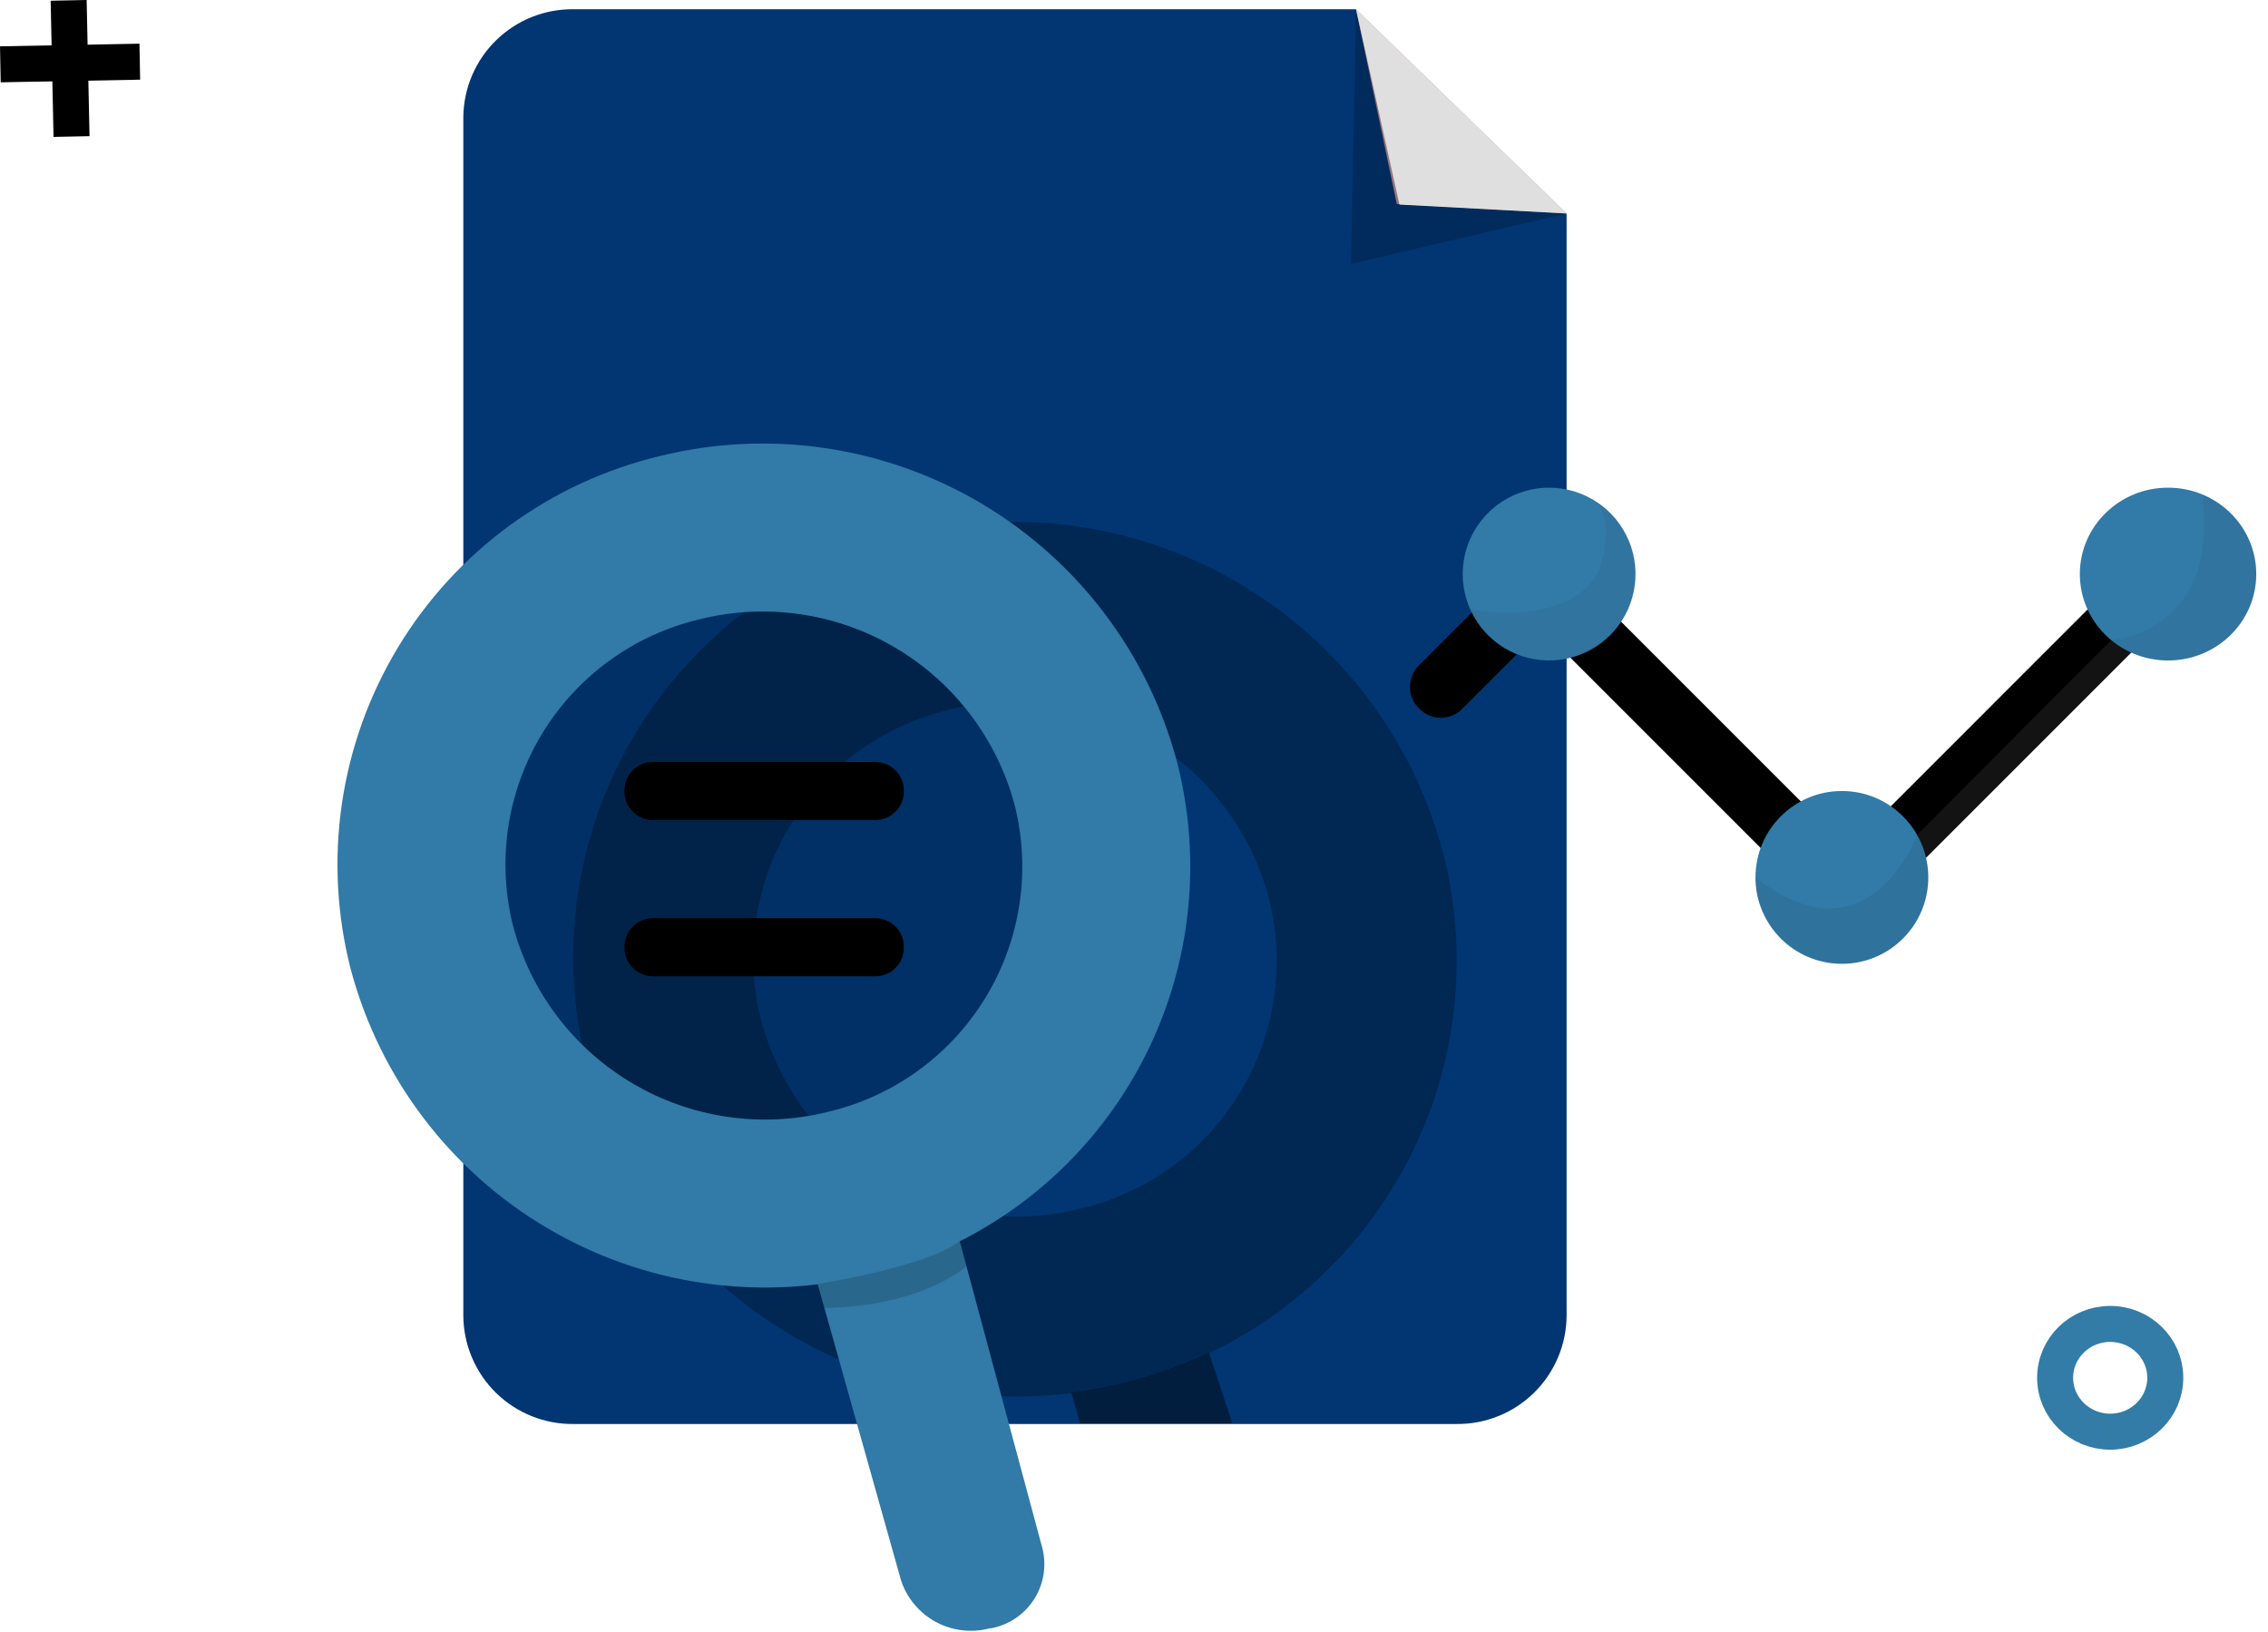 <svg width="189" height="136" viewBox="0 0 189 136" fill="none" xmlns="http://www.w3.org/2000/svg">
<path d="M113 0.77H47.8C46.605 0.755 45.419 0.977 44.31 1.421C43.201 1.866 42.191 2.526 41.337 3.362C40.483 4.198 39.803 5.194 39.335 6.294C38.867 7.394 38.621 8.575 38.61 9.77V109.67C38.621 110.865 38.867 112.046 39.335 113.145C39.803 114.245 40.483 115.241 41.337 116.078C42.191 116.914 43.201 117.573 44.31 118.018C45.419 118.463 46.605 118.684 47.8 118.67H121.37C122.564 118.683 123.749 118.46 124.857 118.015C125.965 117.57 126.975 116.91 127.827 116.074C128.68 115.238 129.359 114.242 129.827 113.143C130.294 112.044 130.54 110.864 130.55 109.67V17.79L118.94 14.38L113 0.77Z" fill="#013673"/>
<path opacity="0.78" d="M130.55 17.79L113 0.77L116.4 17L130.55 17.79Z" fill="#F5ADA5"/>
<path opacity="0.45" d="M100.75 112.729L102.69 118.609H90L89.28 116.059C93.257 115.568 97.129 114.444 100.75 112.729V112.729Z" fill="black"/>
<path opacity="0.28" d="M77.3 51.87C84.812 49.99 92.761 51.139 99.434 55.067C106.107 58.996 110.969 65.39 112.97 72.87C113.928 76.564 114.14 80.411 113.594 84.188C113.048 87.965 111.754 91.595 109.788 94.866C107.823 98.136 105.225 100.983 102.147 103.238C99.068 105.493 95.571 107.112 91.86 108C84.348 109.879 76.399 108.731 69.726 104.803C63.053 100.874 58.191 94.48 56.19 87C55.232 83.306 55.02 79.458 55.566 75.682C56.112 71.905 57.406 68.275 59.372 65.004C61.337 61.733 63.935 58.887 67.013 56.632C70.092 54.377 73.589 52.758 77.3 51.87V51.87Z" stroke="black" stroke-width="15"/>
<path d="M79.72 102.479L67.99 106.479L75.1 131.749C75.6 133.218 76.639 134.443 78.007 135.176C79.375 135.909 80.97 136.096 82.47 135.699V135.699H82.57C83.304 135.565 84.003 135.281 84.622 134.865C85.242 134.449 85.769 133.91 86.171 133.282C86.574 132.654 86.843 131.949 86.961 131.212C87.08 130.476 87.045 129.722 86.86 128.999L79.72 102.479Z" fill="#327AA7"/>
<path opacity="0.2" d="M130.55 17.79L113 0.77L112.58 22L130.55 17.79Z" fill="black"/>
<path d="M130.55 17.79L113 0.77L116.62 17.049L130.55 17.79Z" fill="#DFDFDF"/>
<path d="M72.95 63.499H54.41C53.101 63.499 52.04 64.561 52.04 65.87V65.969C52.04 67.278 53.101 68.34 54.41 68.34H72.95C74.259 68.34 75.32 67.278 75.32 65.969V65.87C75.32 64.561 74.259 63.499 72.95 63.499Z" fill="black"/>
<path d="M72.95 76.519H54.41C53.101 76.519 52.04 77.581 52.04 78.889V78.99C52.04 80.298 53.101 81.359 54.41 81.359H72.95C74.259 81.359 75.32 80.298 75.32 78.99V78.889C75.32 77.581 74.259 76.519 72.95 76.519Z" fill="black"/>
<path opacity="0.11" d="M56.59 45.81C63.907 43.983 71.649 45.105 78.146 48.934C84.644 52.764 89.375 58.993 91.32 66.28C92.237 69.872 92.431 73.609 91.892 77.277C91.353 80.944 90.091 84.468 88.18 87.644C86.268 90.82 83.745 93.585 80.756 95.778C77.768 97.971 74.374 99.549 70.77 100.42C63.455 102.263 55.707 101.155 49.201 97.334C42.696 93.514 37.954 87.287 36.001 80C35.077 76.402 34.878 72.656 35.416 68.981C35.955 65.306 37.219 61.775 39.135 58.593C41.051 55.411 43.581 52.642 46.578 50.447C49.575 48.253 52.978 46.676 56.59 45.81Z" fill="black"/>
<path d="M56.59 44.82C63.907 42.99 71.65 44.111 78.148 47.941C84.646 51.771 89.377 58.002 91.32 65.29C92.237 68.882 92.431 72.619 91.892 76.287C91.353 79.954 90.091 83.478 88.179 86.654C86.267 89.83 83.744 92.594 80.756 94.788C77.767 96.981 74.373 98.559 70.77 99.43C63.453 101.273 55.704 100.163 49.198 96.34C42.692 92.518 37.951 86.289 36 79C35.078 75.403 34.881 71.658 35.419 67.984C35.958 64.31 37.222 60.78 39.139 57.599C41.055 54.418 43.584 51.65 46.581 49.456C49.577 47.262 52.979 45.686 56.59 44.82V44.82Z" stroke="#327AA7" stroke-width="14"/>
<path opacity="0.16" d="M68.15 107C68.15 107 77.15 105.61 79.98 103.43L80.54 105.52C80.54 105.52 76.9 108.87 68.7 109L68.15 107Z" fill="black"/>
<path d="M175.85 119.31C178.385 119.31 180.44 117.299 180.44 114.82C180.44 112.34 178.385 110.33 175.85 110.33C173.315 110.33 171.26 112.34 171.26 114.82C171.26 117.299 173.315 119.31 175.85 119.31Z" stroke="#327CA7" stroke-width="3"/>
<path d="M5.721 0.03L5.961 11.38" stroke="black" stroke-width="3"/>
<path d="M11.65 5.14L0.03 5.36" stroke="black" stroke-width="3"/>
<path d="M179.824 48.626L179.746 48.548C178.77 47.572 177.187 47.572 176.211 48.548L155.217 69.542C154.24 70.518 154.24 72.101 155.217 73.078L155.295 73.155C156.271 74.132 157.854 74.132 158.83 73.155L179.824 52.161C180.8 51.185 180.8 49.602 179.824 48.626Z" fill="black"/>
<path d="M129.056 49.311L128.979 49.389C128.002 50.365 128.002 51.948 128.979 52.924L149.973 73.918C150.949 74.894 152.532 74.894 153.508 73.918L153.586 73.84C154.562 72.864 154.562 71.281 153.586 70.305L132.592 49.311C131.616 48.334 130.033 48.334 129.056 49.311Z" fill="black"/>
<path d="M129.927 47.46L129.849 47.382C128.873 46.406 127.29 46.406 126.313 47.382L118.224 55.471C117.248 56.448 117.248 58.031 118.224 59.007L118.302 59.085C119.278 60.061 120.861 60.061 121.837 59.085L129.927 50.995C130.903 50.019 130.903 48.436 129.927 47.46Z" fill="black"/>
<path d="M129.091 40.64C130.515 40.64 131.907 41.062 133.091 41.853C134.275 42.644 135.198 43.769 135.743 45.084C136.288 46.4 136.43 47.848 136.152 49.244C135.874 50.641 135.189 51.924 134.182 52.931C133.175 53.938 131.892 54.623 130.495 54.901C129.099 55.179 127.651 55.036 126.335 54.492C125.02 53.947 123.895 53.024 123.104 51.84C122.313 50.656 121.891 49.264 121.891 47.84C121.893 45.931 122.653 44.101 124.002 42.751C125.352 41.402 127.182 40.642 129.091 40.64Z" fill="#327AA7"/>
<path opacity="0.25" d="M155.811 73.54L180.171 49.09L178.131 53.86L159.701 72.29L155.811 73.54Z" fill="#514F4F"/>
<path d="M180.67 55.04C184.73 55.04 188.02 51.816 188.02 47.84C188.02 43.863 184.73 40.64 180.67 40.64C176.611 40.64 173.32 43.863 173.32 47.84C173.32 51.816 176.611 55.04 180.67 55.04Z" fill="#327AA7"/>
<path d="M153.49 80.32C157.467 80.32 160.69 77.096 160.69 73.12C160.69 69.144 157.467 65.92 153.49 65.92C149.514 65.92 146.29 69.144 146.29 73.12C146.29 77.096 149.514 80.32 153.49 80.32Z" fill="#327AA7"/>
<path opacity="0.05" d="M175.931 53.35C175.931 53.35 185.051 52.79 183.521 41.2C184.754 41.7 185.826 42.532 186.617 43.603C187.407 44.674 187.886 45.943 188.001 47.27C188.111 48.484 187.902 49.705 187.395 50.814C186.888 51.922 186.101 52.879 185.111 53.59C184.15 54.324 183.02 54.805 181.826 54.99C180.631 55.175 179.409 55.058 178.271 54.65C177.42 54.357 176.628 53.917 175.931 53.35Z" fill="black"/>
<path opacity="0.07" d="M159.76 69.58C159.76 69.58 155.76 80.58 146.29 73.12C146.29 74.101 146.49 75.072 146.879 75.974C147.268 76.875 147.838 77.687 148.553 78.359C149.268 79.032 150.113 79.551 151.036 79.885C151.959 80.219 152.94 80.36 153.92 80.3C154.992 80.244 156.037 79.945 156.976 79.425C157.915 78.905 158.724 78.178 159.34 77.3C159.946 76.475 160.365 75.527 160.565 74.523C160.765 73.519 160.743 72.484 160.5 71.49C160.361 70.816 160.111 70.171 159.76 69.58Z" fill="black"/>
<path opacity="0.05" d="M133.23 47.59C133.23 47.59 134.62 44.08 133.12 41.87C134.591 42.874 135.655 44.371 136.12 46.09C136.489 47.529 136.399 49.047 135.86 50.432C135.322 51.816 134.364 52.998 133.12 53.81C133.12 53.81 130.23 56.28 125.84 54.27C124.393 53.502 123.233 52.289 122.53 50.81C122.53 50.81 130.79 52.4 133.23 47.59Z" fill="black"/>
</svg>
